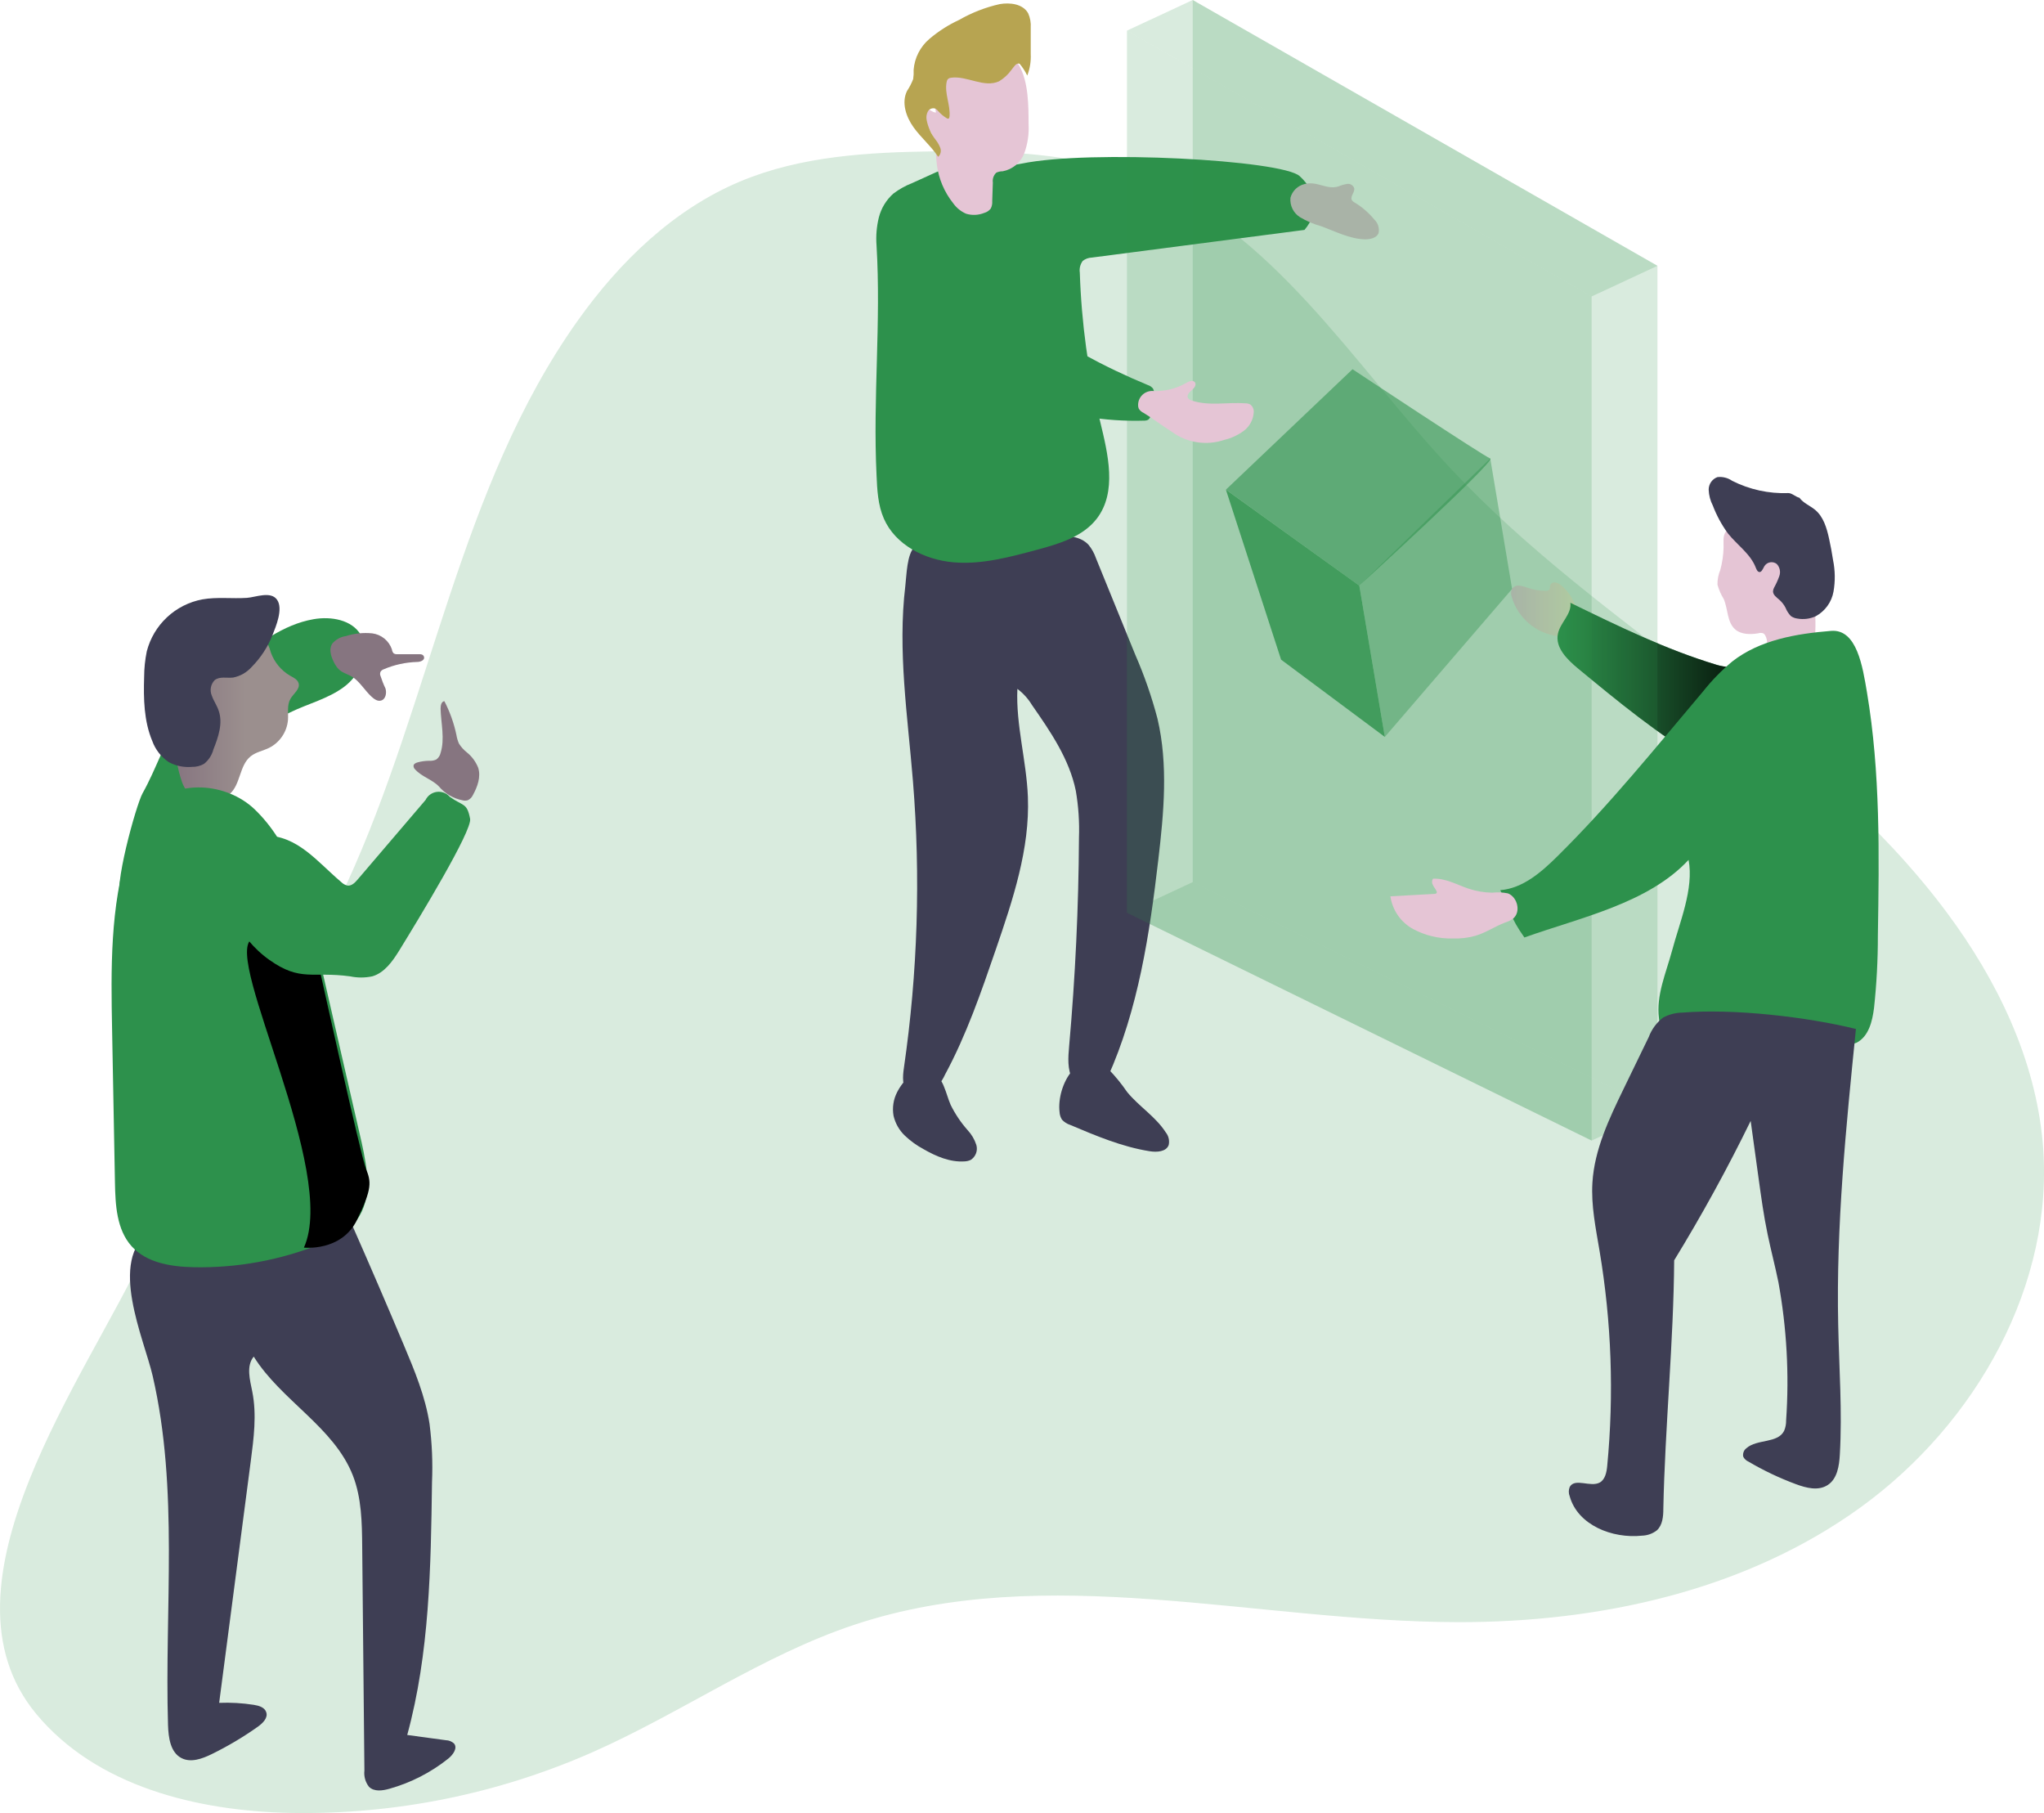 <svg width="212" height="188" viewBox="0 0 212 188" fill="none" xmlns="http://www.w3.org/2000/svg">
<g clip-path="url(#clip0)">
<path opacity="0.18" d="M3.759 177.729C9.991 185.241 20.456 187.815 30.223 187.995C40.975 188.182 51.64 186.03 61.476 181.687C70.692 177.609 79.073 171.651 88.638 168.472C108.559 161.859 130.199 168.167 151.195 168.211C165.927 168.243 181.063 164.94 193.001 156.288C204.939 147.636 213.162 133.167 211.869 118.502C211.094 109.78 207.122 101.602 201.889 94.581C188.101 76.105 166.205 65.425 150.48 48.607C140.238 37.665 131.928 23.649 117.911 18.35C111.254 15.832 103.976 15.624 96.866 15.695C90.046 15.788 83.073 16.175 76.787 18.808C69.874 21.698 64.275 27.133 59.932 33.233C47.666 50.461 44.775 72.512 35.924 91.724C29.879 104.884 21.072 116.633 15.01 129.787C9.139 142.577 -7.35 164.324 3.759 177.729Z" fill="#2D914C"/>
<path opacity="0.18" d="M123.706 91.468L116.885 94.651L165.081 118.273L171.907 115.095L123.706 91.468Z" fill="#2D914C"/>
<path d="M161.807 60.617C161.649 60.494 161.461 60.416 161.262 60.393C161.165 60.384 161.069 60.405 160.985 60.453C160.901 60.501 160.834 60.573 160.792 60.66C160.738 60.819 160.792 61.009 160.694 61.14C160.641 61.189 160.578 61.226 160.509 61.248C160.44 61.27 160.367 61.276 160.296 61.266C159.663 61.259 159.035 61.152 158.435 60.949C158.162 60.838 157.876 60.763 157.584 60.726C157.438 60.709 157.29 60.731 157.156 60.791C157.022 60.85 156.906 60.945 156.82 61.064C156.761 61.194 156.728 61.335 156.723 61.478C156.719 61.621 156.742 61.764 156.793 61.898C157.106 62.968 157.725 63.924 158.574 64.647C159.423 65.371 160.466 65.83 161.573 65.97C162.276 66.047 163.117 65.91 163.455 65.289C164.241 63.844 162.991 61.424 161.807 60.617Z" fill="url(#paint0_linear)"/>
<path d="M162.877 62.508C163.035 63.67 161.818 64.569 161.584 65.72C161.284 67.142 162.528 68.374 163.646 69.301C167.804 72.73 171.983 76.176 176.632 78.902C177.407 79.354 178.269 79.807 179.158 79.687C180.299 79.534 181.101 78.515 181.674 77.506C182.394 76.247 184.604 72.054 183.769 70.588C183.114 69.443 179.404 69.35 178.089 68.952C172.807 67.361 167.842 64.929 162.877 62.508Z" fill="#2D914C"/>
<path d="M162.877 62.508C163.035 63.67 161.818 64.569 161.584 65.72C161.284 67.142 162.528 68.374 163.646 69.301C167.804 72.73 171.983 76.176 176.632 78.902C177.407 79.354 178.269 79.807 179.158 79.687C180.299 79.534 181.101 78.515 181.674 77.506C182.394 76.247 184.604 72.054 183.769 70.588C183.114 69.443 179.404 69.35 178.089 68.952C172.807 67.361 167.842 64.929 162.877 62.508Z" fill="url(#paint1_linear)"/>
<path d="M94.689 81.001C95.495 90.904 95.182 100.867 93.756 110.701C93.62 111.628 93.532 112.718 94.225 113.345C94.557 113.59 94.959 113.721 95.371 113.721C95.784 113.721 96.185 113.59 96.517 113.345C97.165 112.833 97.682 112.173 98.023 111.421C100.244 107.305 101.771 102.862 103.288 98.446C105.045 93.316 106.824 88.039 106.611 82.636C106.464 78.88 105.356 75.189 105.52 71.433C106.124 71.885 106.636 72.45 107.026 73.096C108.946 75.854 110.911 78.711 111.582 82.004C111.857 83.613 111.967 85.246 111.909 86.877C111.869 94.088 111.529 101.288 110.889 108.477C110.785 109.649 110.687 110.892 111.244 111.928C111.8 112.964 113.29 113.563 114.185 112.805C114.488 112.509 114.722 112.15 114.872 111.753C118.064 104.666 119.237 96.865 120.137 89.156C120.71 84.288 121.174 79.305 120.056 74.54C119.462 72.272 118.692 70.054 117.753 67.906L113.672 57.886C113.5 57.38 113.239 56.91 112.902 56.495C112.073 55.596 110.692 55.525 109.47 55.536C105.891 55.561 102.319 55.743 98.754 56.081C97.766 56.179 95.682 55.988 94.869 56.708C94.056 57.428 94.029 59.679 93.898 60.759C93.09 67.486 94.144 74.273 94.689 81.001Z" fill="#3E3E54"/>
<path d="M15.834 142.675C18.562 154.478 17.062 166.788 17.427 178.896C17.471 180.188 17.673 181.72 18.824 182.308C19.796 182.81 20.969 182.379 21.951 181.9C23.62 181.083 25.22 180.133 26.736 179.059C27.249 178.694 27.827 178.133 27.609 177.538C27.445 177.042 26.845 176.868 26.327 176.786C25.138 176.6 23.934 176.531 22.731 176.579L26.005 151.545C26.321 149.146 26.638 146.693 26.169 144.321C25.923 143.084 25.514 141.65 26.316 140.674C29.169 145.237 34.631 147.979 36.596 152.995C37.507 155.323 37.545 157.901 37.567 160.393L37.796 183.595C37.726 184.196 37.894 184.801 38.265 185.28C38.811 185.825 39.689 185.689 40.415 185.481C42.629 184.857 44.695 183.797 46.493 182.363C46.984 181.97 47.486 181.273 47.094 180.798C46.865 180.584 46.566 180.462 46.253 180.455L42.237 179.91C44.556 171.416 44.687 162.503 44.807 153.704C44.894 151.681 44.808 149.655 44.551 147.647C44.114 144.818 43.007 142.141 41.894 139.502C40.155 135.366 38.38 131.245 36.568 127.138C36.438 126.728 36.175 126.373 35.821 126.129C35.499 125.992 35.146 125.947 34.8 125.998L23.921 126.544C21.405 126.68 17.831 126.227 15.6 127.683C11.147 130.638 14.956 138.859 15.834 142.675Z" fill="#3E3E54"/>
<path d="M18.661 74.502C20.123 72.322 22.158 70.555 24.193 68.871C26.676 66.826 29.344 64.766 32.514 64.21C34.337 63.888 36.519 64.269 37.425 65.845C38.456 67.628 37.349 69.983 35.695 71.22C34.042 72.458 31.974 72.959 30.119 73.859C28.375 74.647 26.896 75.921 25.858 77.528C25.303 78.547 24.837 79.612 24.466 80.712C23.914 82.277 23.068 83.722 21.973 84.969C21.423 85.589 20.752 86.09 20.001 86.442C19.251 86.793 18.436 86.988 17.608 87.014C16.402 87.014 13.242 94.526 12.533 93.512C11.66 92.264 14.121 83.476 14.781 82.271C16.2 79.752 17.051 76.928 18.661 74.502Z" fill="#2D914C"/>
<path d="M34.489 69.034C35.035 69.034 35.701 69.149 35.946 69.65C36.241 70.244 35.739 70.92 35.242 71.351C34.127 72.287 32.879 73.052 31.538 73.619C30.834 73.935 30.113 74.208 29.388 74.469C28.929 74.633 27.751 75.287 27.271 75.156C26.108 74.829 27.183 72.534 27.544 71.885C27.973 71.174 28.617 70.617 29.382 70.293C30.958 69.468 32.71 69.036 34.489 69.034V69.034Z" fill="url(#paint2_linear)"/>
<path d="M178.422 59.112C178.222 59.592 178.123 60.108 178.133 60.628C178.278 61.152 178.497 61.653 178.782 62.116C179.235 63.163 179.115 64.509 179.966 65.262C180.593 65.807 181.543 65.807 182.367 65.671C182.531 65.616 182.709 65.616 182.874 65.671C182.975 65.728 183.056 65.815 183.103 65.921C183.382 66.434 183.251 67.066 183.332 67.644C183.342 67.767 183.383 67.885 183.452 67.987C183.53 68.064 183.624 68.123 183.726 68.161C183.829 68.199 183.938 68.214 184.047 68.206C184.808 68.192 185.561 68.058 186.279 67.808C186.877 67.696 187.426 67.403 187.85 66.968C188.12 66.556 188.268 66.076 188.276 65.583C188.355 63.937 188.216 62.287 187.861 60.677C187.682 59.44 187.314 58.237 186.77 57.111C186.493 56.549 186.107 56.048 185.634 55.637C185.161 55.226 184.61 54.914 184.014 54.718C183.615 54.616 183.205 54.558 182.792 54.544C182.002 54.505 181.21 54.533 180.424 54.626C179.939 54.68 179.278 54.729 178.973 55.171C178.667 55.612 178.782 56.261 178.765 56.763C178.748 57.557 178.632 58.346 178.422 59.112V59.112Z" fill="url(#paint3_linear)"/>
<path d="M185.471 51.131C183.458 51.205 181.459 50.768 179.66 49.861C179.213 49.55 178.668 49.412 178.127 49.474C177.858 49.573 177.626 49.753 177.464 49.989C177.302 50.226 177.217 50.507 177.221 50.793C177.244 51.363 177.391 51.921 177.652 52.428C178.042 53.453 178.567 54.421 179.213 55.307C180.173 56.517 181.565 57.433 182.11 58.872C182.187 59.069 182.29 59.308 182.498 59.319C182.705 59.33 182.858 58.97 182.989 58.725C183.053 58.618 183.139 58.525 183.241 58.454C183.344 58.383 183.461 58.334 183.584 58.311C183.707 58.289 183.833 58.292 183.954 58.322C184.076 58.352 184.189 58.408 184.287 58.485C184.439 58.647 184.544 58.847 184.592 59.064C184.639 59.281 184.626 59.507 184.555 59.717C184.408 60.136 184.225 60.54 184.009 60.928C183.942 61.048 183.903 61.182 183.894 61.32C183.894 61.691 184.255 61.936 184.533 62.181C184.805 62.417 185.029 62.702 185.193 63.021C185.318 63.339 185.503 63.63 185.739 63.877C185.942 64.023 186.178 64.115 186.426 64.144C187.067 64.257 187.727 64.174 188.32 63.904C188.801 63.644 189.217 63.278 189.537 62.834C189.858 62.391 190.074 61.88 190.169 61.342C190.357 60.258 190.34 59.149 190.12 58.071C190.006 57.324 189.869 56.577 189.705 55.841C189.465 54.751 189.127 53.595 188.27 52.876C187.725 52.428 187.043 52.172 186.634 51.616C186.23 51.523 185.848 51.115 185.471 51.131Z" fill="#3E3E54"/>
<path d="M97.177 17.821L94.602 18.988C93.904 19.259 93.249 19.626 92.654 20.078C91.918 20.734 91.396 21.594 91.153 22.548C90.918 23.497 90.837 24.479 90.913 25.454C91.393 33.495 90.526 41.22 90.913 49.272C90.979 50.798 91.055 52.374 91.672 53.775C92.861 56.501 95.889 58.038 98.847 58.305C101.804 58.572 104.745 57.76 107.61 56.997C109.879 56.381 112.318 55.65 113.753 53.786C115.887 51.017 114.921 47.075 114.097 43.679C112.869 38.629 112.165 33.466 111.996 28.272C111.964 28.06 111.974 27.843 112.025 27.634C112.077 27.426 112.169 27.23 112.297 27.056C112.571 26.841 112.908 26.718 113.257 26.708L135.3 23.84C136.883 21.954 136.61 19.931 134.798 18.263C132.987 16.595 113.05 15.499 105.934 16.971C103.141 17.565 99.752 16.66 97.177 17.821Z" fill="#2D914C"/>
<path d="M113.372 42.528L113.552 44.894C113.552 44.894 99.332 43.439 96.964 40.707C94.596 37.976 96.233 57.466 96.233 57.466C96.233 57.466 92.414 58.921 88.049 52.183C83.684 45.445 90.837 23.366 91.175 22.564C91.513 21.763 113.372 42.528 113.372 42.528Z" fill="url(#paint4_linear)"/>
<path d="M135.3 19.086C134.953 19.17 134.634 19.346 134.377 19.595C134.121 19.845 133.937 20.158 133.844 20.504C133.804 20.898 133.876 21.296 134.05 21.653C134.225 22.009 134.495 22.31 134.831 22.521C135.513 22.929 136.247 23.242 137.014 23.453C138.509 23.998 139.966 24.767 141.553 24.821C142.099 24.821 142.765 24.696 142.978 24.183C143.035 23.931 143.025 23.668 142.95 23.42C142.874 23.173 142.735 22.949 142.546 22.771C141.975 22.074 141.289 21.478 140.517 21.011C140.396 20.953 140.292 20.865 140.217 20.754C140.004 20.378 140.533 19.948 140.457 19.522C140.408 19.374 140.309 19.247 140.176 19.164C140.044 19.081 139.886 19.048 139.731 19.07C139.422 19.12 139.12 19.206 138.831 19.326C137.598 19.724 136.615 18.732 135.3 19.086Z" fill="url(#paint5_linear)"/>
<path d="M93.041 113.269C92.659 114.018 92.53 114.872 92.676 115.7C92.857 116.484 93.263 117.198 93.843 117.756C94.425 118.309 95.078 118.782 95.786 119.162C97.084 119.904 98.514 120.53 100.031 120.432C100.255 120.426 100.476 120.374 100.68 120.28C100.932 120.118 101.126 119.88 101.231 119.6C101.336 119.32 101.348 119.013 101.264 118.726C101.079 118.153 100.77 117.628 100.358 117.189C99.658 116.399 99.067 115.518 98.601 114.572C98.328 113.95 98.17 113.291 97.903 112.669C97.666 112.029 97.222 111.486 96.642 111.126C95.142 110.33 93.636 112.086 93.041 113.269Z" fill="#3E3E54"/>
<path d="M109.896 115.324C109.912 115.601 109.998 115.869 110.147 116.104C110.377 116.357 110.671 116.545 110.998 116.649C113.666 117.777 116.362 118.917 119.221 119.375C119.974 119.5 120.961 119.446 121.218 118.726C121.267 118.499 121.265 118.263 121.211 118.036C121.157 117.81 121.053 117.598 120.907 117.418C119.854 115.782 118.129 114.735 116.907 113.242C116.339 112.41 115.702 111.628 115.003 110.903C111.931 108.248 109.563 112.549 109.896 115.324Z" fill="#3E3E54"/>
<path opacity="0.18" d="M171.907 115.095L123.706 91.468V0L171.907 27.564V115.095Z" fill="#2D914C"/>
<path opacity="0.18" d="M165.081 118.273L116.885 94.651V3.178L165.081 30.742V118.273Z" fill="#2D914C"/>
<path d="M30.07 70.059C30.43 70.255 30.855 70.452 30.97 70.844C31.15 71.46 30.424 71.934 30.119 72.48C29.748 73.128 29.922 73.935 29.868 74.66C29.815 75.27 29.607 75.856 29.263 76.363C28.919 76.87 28.451 77.28 27.904 77.555C27.276 77.86 26.55 77.986 26.005 78.422C24.815 79.365 24.963 81.355 23.822 82.336C23.413 82.656 22.931 82.871 22.42 82.963C21.721 83.163 20.975 83.115 20.308 82.827C19.645 82.443 19.14 81.837 18.884 81.115C18.362 79.602 18.104 78.011 18.12 76.41C18.006 72.883 18.273 69.094 20.428 66.297C20.785 65.805 21.235 65.388 21.754 65.071C23.282 64.204 26.054 64.624 27.271 65.927C27.656 66.461 27.939 67.062 28.105 67.698C28.47 68.687 29.163 69.521 30.07 70.059V70.059Z" fill="url(#paint6_linear)"/>
<path d="M26.092 69.171C25.589 69.735 24.914 70.118 24.172 70.261C23.528 70.332 22.786 70.119 22.273 70.522C22.068 70.728 21.93 70.989 21.874 71.274C21.819 71.558 21.849 71.853 21.962 72.12C22.147 72.665 22.507 73.156 22.682 73.701C23.135 75.004 22.644 76.427 22.136 77.708C21.982 78.299 21.641 78.824 21.165 79.207C20.788 79.421 20.36 79.53 19.927 79.523C19.086 79.598 18.242 79.426 17.498 79.027C16.715 78.498 16.119 77.735 15.796 76.846C14.923 74.769 14.879 72.447 14.95 70.195C14.954 69.305 15.045 68.418 15.223 67.546C15.571 66.193 16.297 64.966 17.318 64.011C18.339 63.056 19.611 62.412 20.985 62.154C22.518 61.882 24.073 62.1 25.617 61.996C26.501 61.936 28.1 61.255 28.744 62.203C29.388 63.152 28.613 64.967 28.269 65.84C27.778 67.086 27.037 68.22 26.092 69.171V69.171Z" fill="#3E3E54"/>
<path d="M15.452 83.835C14.457 85.057 13.73 86.474 13.319 87.995C11.409 94.03 11.507 100.485 11.627 106.809L11.922 122.618C11.966 124.946 12.091 127.492 13.646 129.226C15.201 130.959 17.755 131.357 20.085 131.406C24.593 131.497 29.073 130.677 33.256 128.997C34.669 128.452 36.105 127.716 37.016 126.495C38.653 124.276 38.107 121.179 37.512 118.481C35.908 111.481 34.302 104.483 32.694 97.486C31.603 92.662 30.102 87.45 26.387 83.901C23.528 81.186 18.29 80.657 15.452 83.835Z" fill="#2D914C"/>
<path d="M33.158 100.545C33.158 100.545 28.919 95.355 26.065 97.404C23.211 99.454 35.09 121.446 31.521 129.373C31.521 129.373 35.411 129.809 37.021 126.516C38.631 123.224 38.494 122.542 37.949 121.174C37.403 119.805 33.158 100.545 33.158 100.545Z" fill="url(#paint7_linear)"/>
<path d="M27.445 86.638C26.891 86.601 26.336 86.671 25.808 86.845C25.322 87.078 24.89 87.413 24.544 87.826C24.198 88.24 23.944 88.723 23.8 89.243C22.518 93 24.701 97.252 27.942 99.542C31.183 101.831 32.367 100.708 36.306 101.243C37.067 101.403 37.853 101.403 38.614 101.243C39.875 100.872 40.704 99.7 41.397 98.582C43.394 95.338 49.003 86.125 48.758 84.898C48.425 83.203 48.054 83.634 46.646 82.625C46.481 82.436 46.273 82.29 46.038 82.202C45.803 82.113 45.55 82.084 45.302 82.117C45.053 82.15 44.816 82.244 44.613 82.391C44.409 82.537 44.246 82.732 44.136 82.958L37.087 91.212C36.814 91.533 36.465 91.882 36.044 91.833C35.803 91.777 35.582 91.654 35.406 91.479C32.891 89.358 30.888 86.638 27.445 86.638Z" fill="#2D914C"/>
<path d="M43.056 79.785C42.999 79.735 42.955 79.672 42.927 79.602C42.898 79.532 42.887 79.457 42.892 79.381C42.925 79.196 43.132 79.109 43.318 79.054C43.695 78.951 44.084 78.896 44.475 78.891C44.736 78.913 44.998 78.87 45.239 78.765C45.472 78.602 45.636 78.357 45.697 78.078C46.155 76.612 45.74 75.025 45.697 73.488C45.697 73.166 45.773 72.741 46.09 72.709C46.663 73.815 47.083 74.994 47.339 76.214C47.388 76.518 47.474 76.814 47.596 77.097C47.813 77.448 48.09 77.758 48.414 78.013C48.942 78.435 49.35 78.988 49.598 79.616C49.893 80.559 49.527 81.578 49.052 82.44C48.943 82.682 48.749 82.876 48.507 82.985C48.328 83.035 48.139 83.035 47.961 82.985C47.014 82.797 46.159 82.296 45.533 81.562C44.835 80.826 43.754 80.559 43.056 79.785Z" fill="url(#paint8_linear)"/>
<path d="M38.489 72.202C38.773 72.469 39.133 72.747 39.509 72.649C39.995 72.529 40.126 71.88 39.984 71.4C39.771 70.95 39.589 70.485 39.438 70.01C39.407 69.883 39.423 69.75 39.482 69.634C39.56 69.53 39.666 69.45 39.788 69.405C40.893 68.933 42.078 68.674 43.279 68.642C43.607 68.642 44.06 68.456 43.983 68.135C43.907 67.813 43.601 67.84 43.35 67.84H41.228C41.084 67.856 40.94 67.821 40.819 67.742C40.723 67.63 40.664 67.491 40.65 67.344C40.5 66.902 40.229 66.511 39.867 66.216C39.505 65.921 39.067 65.734 38.603 65.676C37.684 65.584 36.756 65.68 35.875 65.96C35.327 66.036 34.826 66.311 34.468 66.734C34.047 67.377 34.375 68.233 34.762 68.914C35.264 69.765 35.761 69.743 36.497 70.163C37.234 70.582 37.85 71.607 38.489 72.202Z" fill="url(#paint9_linear)"/>
<path d="M119.062 39.933C119.267 39.996 119.448 40.12 119.581 40.288C119.662 40.436 119.703 40.603 119.701 40.773C119.734 41.582 119.608 42.389 119.33 43.15C119.292 43.302 119.204 43.437 119.079 43.531C118.973 43.588 118.855 43.617 118.735 43.619C110.414 43.891 102.366 40.626 95.038 36.711C94.111 36.215 93.139 35.665 92.637 34.743C92.286 33.978 92.137 33.135 92.206 32.296C92.33 29.651 92.696 27.023 93.298 24.445C93.461 23.644 93.936 22.559 94.935 23.093C95.649 23.491 96.386 24.663 96.981 25.274C98.523 26.793 100.134 28.247 101.815 29.635C105.12 32.325 108.665 34.707 112.406 36.75C114.566 37.93 116.788 38.993 119.062 39.933Z" fill="#2D914C"/>
<path d="M123.013 39.721C123.307 39.546 123.728 39.366 123.929 39.639C124.131 39.911 123.858 40.255 123.602 40.462C123.346 40.669 123.056 41.007 123.215 41.274C123.306 41.404 123.442 41.495 123.597 41.531C125.381 42.136 127.334 41.683 129.211 41.825C129.366 41.826 129.519 41.862 129.659 41.929C129.786 42.021 129.888 42.145 129.954 42.288C130.02 42.431 130.048 42.589 130.035 42.746C130.015 43.124 129.912 43.492 129.733 43.825C129.555 44.159 129.306 44.449 129.004 44.676C128.394 45.125 127.7 45.446 126.963 45.619C126.051 45.925 125.079 46.006 124.128 45.855C123.178 45.704 122.279 45.326 121.507 44.752C120.519 44.142 119.608 43.411 118.615 42.817C118.409 42.724 118.234 42.572 118.113 42.381C118.063 42.268 118.039 42.145 118.042 42.021C118.038 41.816 118.077 41.612 118.158 41.423C118.239 41.234 118.358 41.065 118.51 40.925C118.661 40.786 118.84 40.681 119.035 40.616C119.23 40.551 119.436 40.528 119.641 40.549C120.82 40.592 121.988 40.305 123.013 39.721V39.721Z" fill="url(#paint10_linear)"/>
<path d="M106.682 12.877C106.741 13.902 106.588 14.928 106.235 15.892C106.053 16.368 105.753 16.79 105.363 17.117C104.972 17.444 104.504 17.666 104.003 17.761C103.773 17.76 103.546 17.809 103.337 17.903C103.199 18.032 103.093 18.193 103.031 18.371C102.968 18.55 102.949 18.741 102.977 18.928L102.912 20.852C102.934 21.12 102.881 21.388 102.759 21.627C102.591 21.844 102.358 22.001 102.093 22.074C101.495 22.318 100.83 22.351 100.211 22.166C99.67 21.934 99.203 21.556 98.863 21.076C97.937 19.917 97.35 18.524 97.166 17.053C97.013 15.783 97.123 14.381 96.337 13.378C96.02 13.066 95.745 12.714 95.518 12.332C95.344 11.923 95.518 11.318 95.96 11.279C96.402 11.241 96.675 11.677 97.079 11.666C96.888 10.727 96.802 9.769 96.822 8.81C96.846 7.843 97.185 6.911 97.788 6.155C98.218 5.711 98.734 5.36 99.304 5.123C99.875 4.886 100.488 4.768 101.106 4.776C102.65 4.727 104.86 5.321 105.694 6.782C106.682 8.472 106.677 11.001 106.682 12.877Z" fill="url(#paint11_linear)"/>
<path d="M106.546 7.834C106.822 7.121 106.944 6.357 106.906 5.593C106.906 4.694 106.906 3.794 106.906 2.868C106.94 2.355 106.848 1.842 106.638 1.374C106.093 0.409 104.778 0.24 103.697 0.425C102.219 0.756 100.799 1.307 99.485 2.061C98.371 2.575 97.332 3.239 96.397 4.034C95.449 4.84 94.861 5.989 94.76 7.229C94.777 7.555 94.76 7.882 94.711 8.205C94.543 8.637 94.329 9.05 94.073 9.437C93.483 10.636 93.969 12.103 94.744 13.188C95.518 14.272 96.572 15.15 97.308 16.262C97.428 16.149 97.513 16.003 97.553 15.843C97.593 15.682 97.585 15.514 97.532 15.357C97.418 15.047 97.254 14.758 97.046 14.501C96.574 13.895 96.252 13.185 96.108 12.43C96.051 12.131 96.097 11.821 96.239 11.552C96.314 11.421 96.433 11.321 96.574 11.268C96.715 11.216 96.871 11.214 97.013 11.263C97.14 11.34 97.251 11.44 97.341 11.557C97.59 11.833 97.879 12.07 98.197 12.261C98.22 12.278 98.245 12.291 98.272 12.298C98.299 12.306 98.328 12.308 98.356 12.304C98.443 12.304 98.47 12.179 98.481 12.092C98.596 10.887 97.936 9.677 98.186 8.494C98.205 8.373 98.26 8.261 98.345 8.172C98.435 8.105 98.543 8.065 98.656 8.058C100.293 7.834 102.071 9.148 103.626 8.428C104.132 8.121 104.57 7.715 104.914 7.234C105.143 6.967 105.394 6.471 105.754 6.613C106.066 6.987 106.332 7.397 106.546 7.834V7.834Z" fill="#B7A451"/>
<path d="M175.137 89.167C170.925 93.692 163.93 95.131 158.108 97.214C156.542 94.99 156.826 94.712 155.603 92.307C157.944 92.122 159.865 90.443 161.534 88.791C166.958 83.437 171.749 77.484 176.665 71.667C177.556 70.545 178.56 69.516 179.66 68.598C182.519 66.357 186.295 65.714 189.918 65.42C192.597 65.207 193.192 69.149 193.639 71.798C195.036 80.106 194.905 88.589 194.769 97.017C194.773 99.525 194.64 102.031 194.371 104.524C194.196 105.904 193.825 107.457 192.581 108.117C192.006 108.366 191.385 108.494 190.758 108.493C185.516 108.895 180.247 108.756 175.033 108.079C174.188 107.97 173.276 107.812 172.709 107.185C172.335 106.729 172.11 106.17 172.065 105.582C171.76 103.211 172.796 100.905 173.418 98.599C174.199 95.655 175.704 92.171 175.137 89.167Z" fill="#2D914C"/>
<path d="M192.494 106.7C191.462 116.9 190.431 127.132 190.655 137.381C190.748 141.868 191.086 146.36 190.824 150.842C190.759 152.008 190.557 153.344 189.575 153.987C188.592 154.63 187.337 154.298 186.263 153.9C184.56 153.269 182.916 152.488 181.352 151.567C181.115 151.466 180.922 151.284 180.806 151.054C180.771 150.889 180.783 150.718 180.844 150.56C180.904 150.402 181.008 150.265 181.145 150.166C182.236 149.206 184.375 149.691 185.04 148.383C185.189 148.039 185.261 147.667 185.253 147.293C185.584 142.504 185.316 137.693 184.456 132.971C184.124 131.336 183.682 129.667 183.338 128.01C182.929 126.064 182.661 124.09 182.389 122.122L181.576 116.235C179.164 121.174 176.519 125.993 173.642 130.692C173.587 139.077 172.687 148.061 172.518 156.44C172.518 157.247 172.442 158.152 171.841 158.697C171.399 159.037 170.86 159.228 170.303 159.243C167.225 159.57 163.641 158.152 162.806 155.159C162.683 154.849 162.683 154.504 162.806 154.194C163.351 153.213 164.961 154.271 165.938 153.726C166.483 153.409 166.636 152.668 166.696 152.025C167.41 144.588 167.144 137.09 165.905 129.722C165.512 127.378 165.016 125.017 165.163 122.635C165.37 119.2 166.898 116.006 168.399 112.909L171.012 107.523C171.31 106.729 171.824 106.034 172.496 105.517C173.111 105.189 173.796 105.013 174.493 105.004C179.77 104.568 187.381 105.44 192.494 106.7Z" fill="#3E3E54"/>
<path d="M152.275 92.138C151.069 91.724 149.896 91.048 148.625 91.119C148.562 91.218 148.528 91.334 148.528 91.451C148.528 91.569 148.562 91.684 148.625 91.784C148.723 91.996 148.887 92.176 148.985 92.389C149.004 92.419 149.016 92.452 149.021 92.487C149.025 92.522 149.022 92.557 149.012 92.591C148.969 92.672 148.859 92.689 148.767 92.694L144.211 92.945C144.312 93.654 144.578 94.329 144.986 94.918C145.394 95.507 145.934 95.992 146.562 96.336C147.832 97.017 149.258 97.356 150.698 97.317C151.477 97.344 152.255 97.252 153.006 97.045C154.098 96.728 155.025 96.08 156.073 95.676C156.37 95.587 156.651 95.453 156.908 95.278C157.791 94.591 157.393 93.021 156.4 92.64C155.862 92.531 155.309 92.507 154.763 92.569C153.917 92.554 153.077 92.409 152.275 92.138V92.138Z" fill="url(#paint12_linear)"/>
<path opacity="0.18" d="M116.885 3.178L123.706 0L171.907 27.564L165.081 30.742L116.885 3.178Z" fill="#2D914C"/>
<path opacity="0.57" d="M140.282 38.287L127.154 50.771L140.986 60.726C140.986 60.726 155.205 47.751 154.572 47.544C153.939 47.337 140.282 38.287 140.282 38.287Z" fill="#2D914C"/>
<path opacity="0.82" d="M127.149 50.777L132.872 68.402L143.632 76.416L140.986 60.726L127.149 50.777Z" fill="#2D914C"/>
<path opacity="0.39" d="M154.567 47.544L156.831 61.069L143.632 76.416L140.986 60.726L154.567 47.544Z" fill="#2D914C"/>
</g>
<defs>
<linearGradient id="paint0_linear" x1="156.738" y1="63.19" x2="163.711" y2="63.19" gradientUnits="userSpaceOnUse">
<stop stop-color="#E5C5D5"/>
<stop offset="0.42" stop-color="#EAD4D1"/>
<stop offset="1" stop-color="#F0E9CB"/>
</linearGradient>
<linearGradient id="paint1_linear" x1="161.535" y1="71.106" x2="183.955" y2="71.106" gradientUnits="userSpaceOnUse">
<stop stop-opacity="0"/>
<stop offset="0.99"/>
</linearGradient>
<linearGradient id="paint2_linear" x1="1059.69" y1="883.914" x2="1086.17" y2="983.046" gradientUnits="userSpaceOnUse">
<stop stop-opacity="0"/>
<stop offset="0.99"/>
</linearGradient>
<linearGradient id="paint3_linear" x1="4069.93" y1="1690.2" x2="4259.82" y2="1690.2" gradientUnits="userSpaceOnUse">
<stop stop-color="#E5C5D5"/>
<stop offset="0.42" stop-color="#EAD4D1"/>
<stop offset="1" stop-color="#F0E9CB"/>
</linearGradient>
<linearGradient id="paint4_linear" x1="5876.06" y1="2844.59" x2="7204.33" y2="2844.59" gradientUnits="userSpaceOnUse">
<stop stop-opacity="0"/>
<stop offset="0.99"/>
</linearGradient>
<linearGradient id="paint5_linear" x1="2903.3" y1="293.5" x2="3058.46" y2="293.5" gradientUnits="userSpaceOnUse">
<stop stop-color="#E5C5D5"/>
<stop offset="0.42" stop-color="#EAD4D1"/>
<stop offset="1" stop-color="#F0E9CB"/>
</linearGradient>
<linearGradient id="paint6_linear" x1="18.115" y1="73.87" x2="30.997" y2="73.87" gradientUnits="userSpaceOnUse">
<stop stop-color="#867580"/>
<stop offset="0.57" stop-color="#9B8F8E"/>
</linearGradient>
<linearGradient id="paint7_linear" x1="1681.3" y1="7929.21" x2="-762.55" y2="6406.01" gradientUnits="userSpaceOnUse">
<stop stop-opacity="0"/>
<stop offset="0.99"/>
</linearGradient>
<linearGradient id="paint8_linear" x1="962.575" y1="1618.07" x2="1047.53" y2="1618.07" gradientUnits="userSpaceOnUse">
<stop stop-color="#867580"/>
<stop offset="0.57" stop-color="#9B8F8E"/>
</linearGradient>
<linearGradient id="paint9_linear" x1="1192.7" y1="1006.11" x2="1366.41" y2="1006.11" gradientUnits="userSpaceOnUse">
<stop stop-color="#867580"/>
<stop offset="0.57" stop-color="#9B8F8E"/>
</linearGradient>
<linearGradient id="paint10_linear" x1="3389.46" y1="588.259" x2="3653.51" y2="588.259" gradientUnits="userSpaceOnUse">
<stop stop-color="#E5C5D5"/>
<stop offset="0.42" stop-color="#EAD4D1"/>
<stop offset="1" stop-color="#F0E9CB"/>
</linearGradient>
<linearGradient id="paint11_linear" x1="2696.56" y1="561.995" x2="2927.6" y2="561.995" gradientUnits="userSpaceOnUse">
<stop stop-color="#E5C5D5"/>
<stop offset="0.42" stop-color="#EAD4D1"/>
<stop offset="1" stop-color="#F0E9CB"/>
</linearGradient>
<linearGradient id="paint12_linear" x1="4372.44" y1="1207.42" x2="4691.17" y2="1207.42" gradientUnits="userSpaceOnUse">
<stop stop-color="#E5C5D5"/>
<stop offset="0.42" stop-color="#EAD4D1"/>
<stop offset="1" stop-color="#F0E9CB"/>
</linearGradient>
<clipPath id="clip0">
<rect width="212" height="188" fill="white"/>
</clipPath>
</defs>
</svg>
